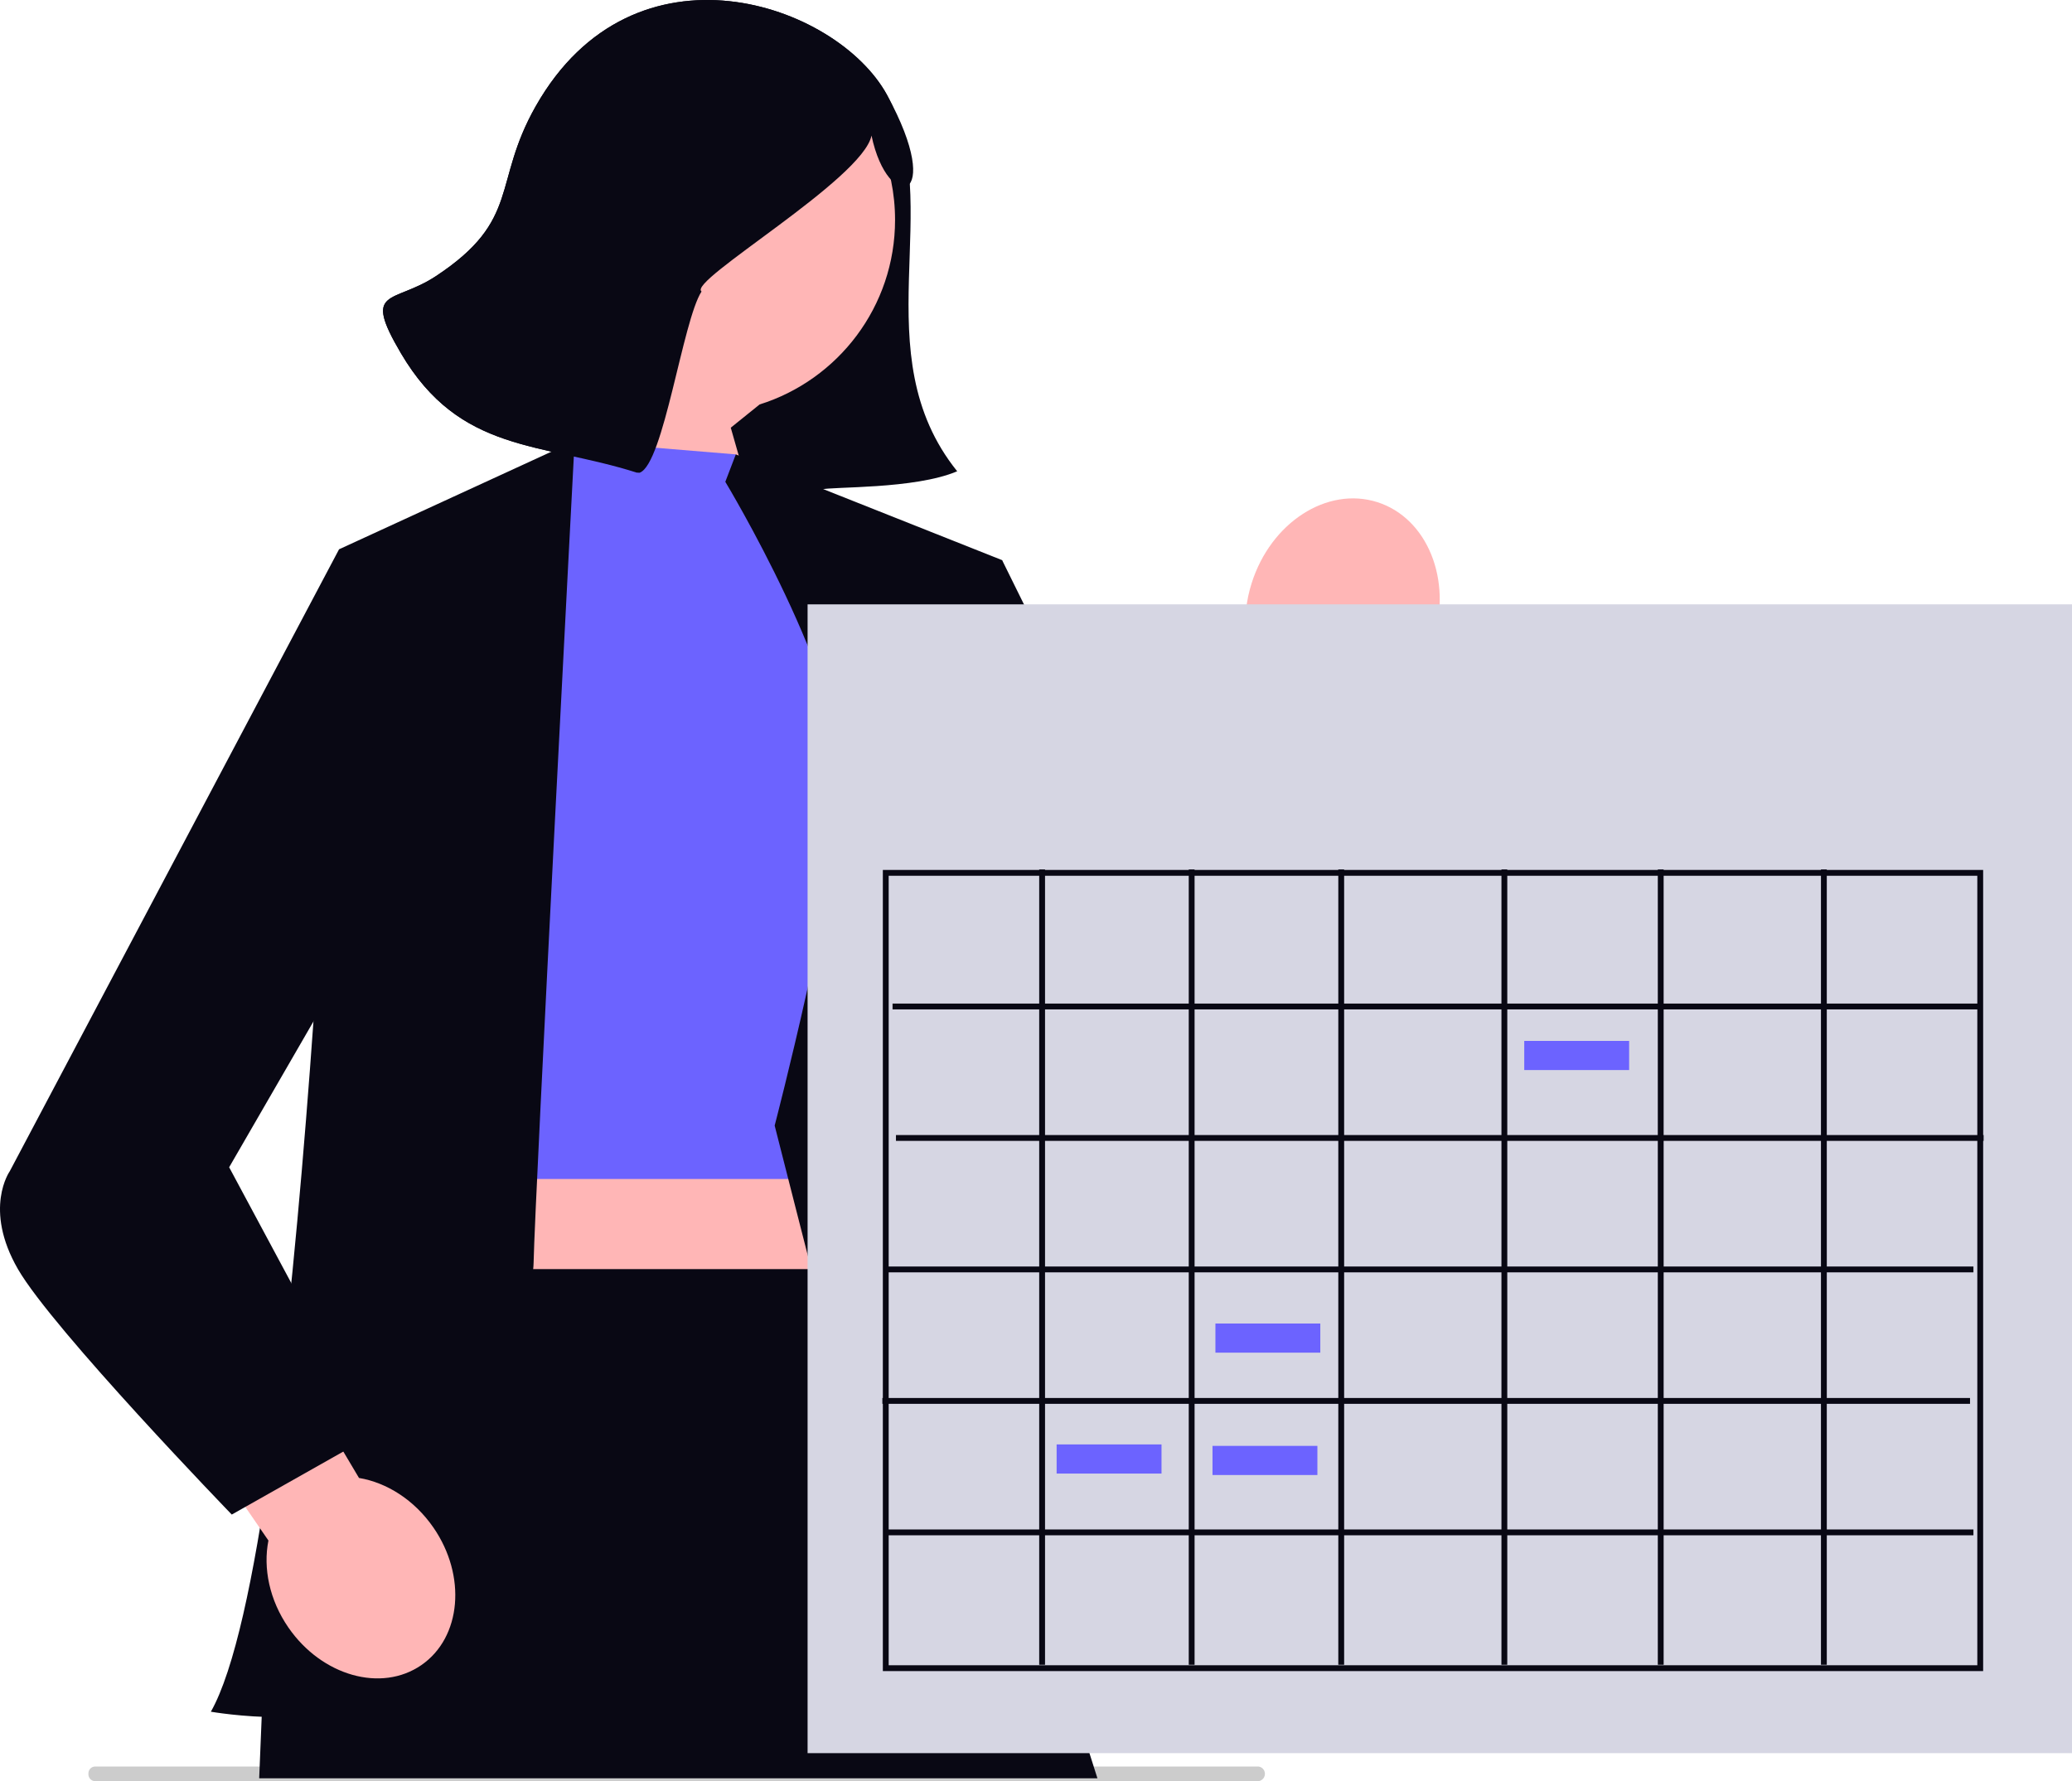 <svg xmlns="http://www.w3.org/2000/svg" width="711.159" height="611.367" viewBox="0 0 711.159 611.367" xmlns:xlink="http://www.w3.org/1999/xlink" role="img" artist="Katerina Limpitsouni" source="https://undraw.co/"><path d="M282.25,169.956c.174.644-.288,1.09-.964.964-13.1-5.4-58.73-27.194-59.532-40.226,48.419,20.163,83.006-57.181,77.37-84.158-3.023,15.025-32.187,33.792-45.318,30.855-1.473-.329-18.038,19.119-13.017,22.659-6.488,10.01-12.973,59.11-21.213,62.192-.273.102-.661-.088-.964,0-33.068-10.508-60.717-6.56-80.994-40.979-13.454-22.836-2.725-16.751,12.053-26.516,29.3-19.361,19.132-31.742,34.23-58.335,33.692-59.346,103.257-35.386,120.527-3.857,20.494,37.412-8.441,88.737,24.105,129.205-14.702,6.255-43.108,5.189-46.765,6.267-1.897.559.456,1.832.482,1.928Z" fill="#090814" data-darkreader-inline-fill="" style="--darkreader-inline-fill: #070610;"/><path d="M174.447,75.484c0-36.66,29.719-66.378,66.379-66.378,36.66,0,66.379,29.719,66.379,66.378,0,29.731-19.548,54.894-46.492,63.344l-9.896,7.974,17.767,62.185-20.703,14.646-65.417-54.514s14.132-18,21.711-38.297c-17.912-11.887-29.728-32.229-29.728-55.338Z" fill="#ffb6b6" data-darkreader-inline-fill="" style="--darkreader-inline-fill: #5f0000;"/><path d="M470.989,245.556l-47.559,165.265-48.095-33.379,56.676-144.191c-4.943-9.154-6.171-21.185-2.417-33.078,6.569-20.809,25.855-33.271,43.076-27.835,17.221,5.436,25.857,26.712,19.288,47.521-3.754,11.893-11.668,21.038-20.97,25.696Z" fill="#ffb6b6" data-darkreader-inline-fill="" style="--darkreader-inline-fill: #5f0000;"/><rect x="140.718" y="310.811" width="171.552" height="199.807" fill="#ffb6b6" data-darkreader-inline-fill="" style="--darkreader-inline-fill: #5f0000;"/><path d="M431.948,611.367H32.511c-1.294-.099-2.25-1.224-2.167-2.518-.084-1.28.872-2.406,2.167-2.505h399.437c1.14.14,2.04,1.041,2.18,2.18.183,1.393-.787,2.658-2.18,2.843Z" fill="#ccc" data-darkreader-inline-fill="" style="--darkreader-inline-fill: #35393b;"/><polygon points="198.304 151.484 157.522 244.615 161.558 404.673 299.389 404.673 303.716 234.839 252.544 155.966 198.304 151.484" fill="#6c63ff" data-darkreader-inline-fill="" style="--darkreader-inline-fill: currentColor;"/><path d="M116.371,188.543s-11.939,342.471-43.996,398.987c0,0,44.302,7.72,55.57-8.247,11.268-15.967,54.727-122.271,55.198-145.813.471-23.542,14.086-282.1,14.086-282.1l-80.858,37.173Z" fill="#090814" data-darkreader-inline-fill="" style="--darkreader-inline-fill: #070610;"/><path d="M248.944,165.377l3.6-9.411,91.407,36.3s-4.265,342.248,32.74,376.832c0,0-61.82-2.949-63.873-4.365s-46.934-178.392-46.934-178.392c0,0,21.395-81.986,23.046-116.993,1.652-35.007-39.986-103.97-39.986-103.97Z" fill="#090814" data-darkreader-inline-fill="" style="--darkreader-inline-fill: #070610;"/><polygon points="130.186 435.608 91.274 553.849 88.956 610.385 376.665 610.385 321.177 435.608 130.186 435.608" fill="#090814" data-darkreader-inline-fill="" style="--darkreader-inline-fill: #070610;"/><path d="M320.758,198.956l23.193-6.691,53.329,108.003,22.855-59.155,56.466,16.133s-25.666,166.562-64.469,157.603c-38.803-8.959-91.375-100.428-91.375-100.428v-115.465Z" fill="#090814" data-darkreader-inline-fill="" style="--darkreader-inline-fill: #070610;"/><path d="M92.13,528.775L14.296,415.627l35.781-31.48,73.139,123.146c9.486,1.582,18.967,7.508,25.522,16.993,11.468,16.596,9.631,37.744-4.104,47.235-13.735,9.491-34.166,3.731-45.634-12.865-6.554-9.485-8.744-20.449-6.87-29.882Z" fill="#ffb6b6" data-darkreader-inline-fill="" style="--darkreader-inline-fill: #5f0000;"/><path d="M130.186,198.091l-13.815-9.549L3.361,401.997s-9.173,12.872,2.792,33.611c11.965,20.739,73.393,84.251,73.393,84.251l48.4-27.337-49.296-91.87,46.466-80.374,5.071-122.187Z" fill="#090814" data-darkreader-inline-fill="" style="--darkreader-inline-fill: #070610;"/><path d="M299.124,46.536c-3.023,15.025-63.356,49.974-58.335,53.514-6.488,10.01-12.973,59.11-21.213,62.192-.273.102-.661-.088-.964,0-33.068-10.508-60.717-6.56-80.994-40.979-13.454-22.836-2.725-16.751,12.053-26.516,29.3-19.361,19.132-31.742,34.23-58.335,33.692-59.346,103.257-35.386,120.527-3.857,20.494,37.412.333,40.958-5.303,13.981Z" fill="#090814" data-darkreader-inline-fill="" style="--darkreader-inline-fill: #070610;"/><rect x="277.182" y="207.438" width="433.977" height="394.313" fill="#d6d6e3" data-darkreader-inline-fill="" style="--darkreader-inline-fill: #2b2f31;"/><path d="M680.661,573.585h-377.647v-274.985h377.647v274.985ZM305.014,571.585h373.647v-270.985h-373.647v270.985Z" fill="#090814" data-darkreader-inline-fill="" style="--darkreader-inline-fill: #070610;"/><rect x="306.347" y="344.468" width="373.314" height="2" fill="#090814" data-darkreader-inline-fill="" style="--darkreader-inline-fill: #070610;"/><rect x="356.678" y="298.434" width="2" height="272.985" fill="#090814" data-darkreader-inline-fill="" style="--darkreader-inline-fill: #070610;"/><rect x="408.008" y="298.433" width="2" height="272.986" fill="#090814" data-darkreader-inline-fill="" style="--darkreader-inline-fill: #070610;"/><rect x="459.339" y="298.433" width="2" height="272.985" fill="#090814" data-darkreader-inline-fill="" style="--darkreader-inline-fill: #070610;"/><rect x="515.335" y="298.432" width="2" height="272.986" fill="#090814" data-darkreader-inline-fill="" style="--darkreader-inline-fill: #070610;"/><rect x="568.998" y="298.432" width="2" height="272.985" fill="#090814" data-darkreader-inline-fill="" style="--darkreader-inline-fill: #070610;"/><rect x="624.995" y="298.431" width="2" height="272.986" fill="#090814" data-darkreader-inline-fill="" style="--darkreader-inline-fill: #070610;"/><rect x="307.514" y="389.595" width="373.313" height="2" fill="#090814" data-darkreader-inline-fill="" style="--darkreader-inline-fill: #070610;"/><rect x="304.014" y="434.722" width="373.313" height="2" fill="#090814" data-darkreader-inline-fill="" style="--darkreader-inline-fill: #070610;"/><rect x="302.847" y="479.849" width="373.314" height="2" fill="#090814" data-darkreader-inline-fill="" style="--darkreader-inline-fill: #070610;"/><rect x="304.014" y="524.976" width="373.313" height="2" fill="#090814" data-darkreader-inline-fill="" style="--darkreader-inline-fill: #070610;"/><rect x="362.659" y="495.786" width="36" height="10" fill="#6c63ff" data-darkreader-inline-fill="" style="--darkreader-inline-fill: currentColor;"/><rect x="417.159" y="454.286" width="36" height="10" fill="#6c63ff" data-darkreader-inline-fill="" style="--darkreader-inline-fill: currentColor;"/><rect x="523.159" y="357.286" width="36" height="10" fill="#6c63ff" data-darkreader-inline-fill="" style="--darkreader-inline-fill: currentColor;"/><rect x="416.159" y="496.286" width="36" height="10" fill="#6c63ff" data-darkreader-inline-fill="" style="--darkreader-inline-fill: currentColor;"/></svg>
